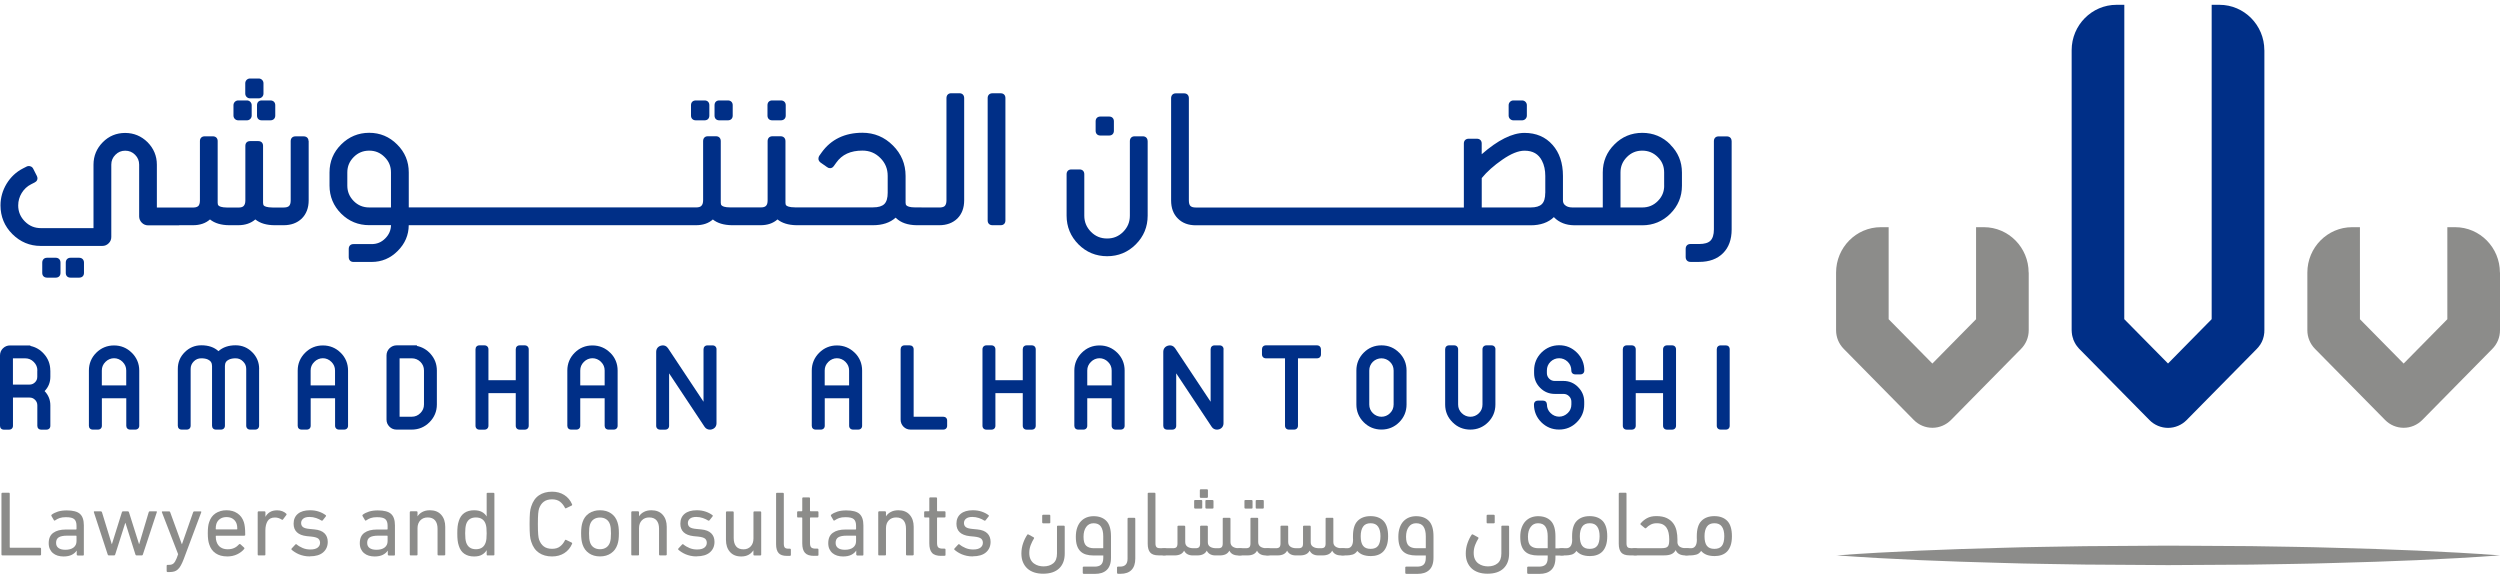 <svg width="260" height="60" viewBox="0 0 260 60" fill="none" xmlns="http://www.w3.org/2000/svg">
<path d="M6.291 27.313V28.383C6.291 28.686 6.097 28.875 5.799 28.875H4.895C4.592 28.875 4.393 28.686 4.393 28.383V27.313C4.393 27.01 4.587 26.807 4.895 26.807H5.799C6.097 26.807 6.291 27.01 6.291 27.313Z" fill="#002F87"/>
<path d="M8.734 27.313V28.383C8.734 28.686 8.54 28.875 8.232 28.875H7.333C7.03 28.875 6.84 28.686 6.84 28.383V27.313C6.84 27.01 7.03 26.807 7.333 26.807H8.232C8.535 26.807 8.734 27.01 8.734 27.313Z" fill="#002F87"/>
<path d="M32.102 14.664V20.837C32.102 21.614 31.861 22.253 31.387 22.726C30.899 23.195 30.265 23.422 29.498 23.422H28.584C27.737 23.422 27.055 23.228 26.554 22.821C26.094 23.219 25.498 23.422 24.773 23.422H23.874C23.017 23.422 22.331 23.219 21.838 22.821C21.379 23.228 20.783 23.422 20.068 23.422H18.633V23.436H15.4C15.159 23.436 14.931 23.347 14.751 23.167C14.567 22.977 14.472 22.755 14.472 22.504V17.121C14.472 16.724 14.335 16.383 14.046 16.094C13.762 15.81 13.426 15.672 13.023 15.672C12.621 15.672 12.285 15.81 12.001 16.099C11.717 16.383 11.575 16.719 11.575 17.121V24.648C11.575 24.899 11.485 25.122 11.305 25.297C11.12 25.482 10.907 25.576 10.647 25.576H4.223C3.101 25.576 2.111 25.165 1.287 24.346C0.464 23.526 0.052 22.518 0.052 21.363C0.052 20.558 0.27 19.801 0.686 19.11C1.112 18.414 1.685 17.874 2.395 17.514L2.774 17.32C2.916 17.254 3.044 17.254 3.172 17.301C3.28 17.334 3.389 17.415 3.451 17.543L3.834 18.3C3.877 18.38 3.896 18.47 3.896 18.551C3.896 18.65 3.863 18.849 3.612 18.972L3.233 19.166C2.826 19.37 2.504 19.673 2.258 20.07C2.016 20.468 1.893 20.904 1.893 21.363C1.893 22.021 2.125 22.565 2.589 23.034C3.058 23.503 3.602 23.725 4.26 23.725H9.724V17.126C9.724 16.222 10.05 15.436 10.689 14.792C11.324 14.148 12.11 13.826 13.014 13.826C13.918 13.826 14.699 14.153 15.348 14.792C15.982 15.436 16.314 16.217 16.314 17.126V21.581H20.143C20.366 21.576 20.527 21.514 20.631 21.42C20.731 21.311 20.792 21.117 20.792 20.852V14.669C20.792 14.371 20.986 14.177 21.285 14.177H22.137C22.44 14.177 22.638 14.371 22.638 14.669V21.088C22.638 21.226 22.667 21.32 22.719 21.368C22.799 21.458 23.008 21.576 23.633 21.585H24.797C25.053 21.585 25.228 21.533 25.332 21.429C25.455 21.306 25.517 21.117 25.517 20.847V15.166C25.517 14.863 25.706 14.674 26.009 14.674H26.866C27.164 14.674 27.358 14.863 27.358 15.166V21.088C27.358 21.216 27.387 21.32 27.448 21.387C27.515 21.448 27.732 21.576 28.343 21.581H29.494C29.763 21.581 29.953 21.529 30.062 21.42C30.175 21.306 30.232 21.117 30.232 20.847V14.674C30.232 14.375 30.426 14.181 30.724 14.181H31.581C31.894 14.181 32.088 14.375 32.088 14.674L32.102 14.664Z" fill="#002F87"/>
<path d="M28.627 10.938V12.022C28.627 12.32 28.424 12.514 28.121 12.514H27.221C26.918 12.514 26.729 12.32 26.729 12.022V10.938C26.729 10.639 26.918 10.445 27.221 10.445H28.121C28.424 10.445 28.627 10.639 28.627 10.938Z" fill="#002F87"/>
<path d="M25.683 10.445H24.774C24.502 10.445 24.281 10.666 24.281 10.938V12.022C24.281 12.294 24.502 12.514 24.774 12.514H25.683C25.954 12.514 26.175 12.294 26.175 12.022V10.938C26.175 10.666 25.954 10.445 25.683 10.445Z" fill="#002F87"/>
<path d="M26.909 8.164H26C25.728 8.164 25.507 8.384 25.507 8.656V9.736C25.507 10.008 25.728 10.228 26 10.228H26.909C27.181 10.228 27.401 10.008 27.401 9.736V8.656C27.401 8.384 27.181 8.164 26.909 8.164Z" fill="#002F87"/>
<path d="M73.772 10.938V12.022C73.772 12.32 73.578 12.514 73.28 12.514H72.366C72.063 12.514 71.864 12.32 71.864 12.022V10.938C71.864 10.639 72.058 10.445 72.366 10.445H73.28C73.578 10.445 73.772 10.639 73.772 10.938Z" fill="#002F87"/>
<path d="M76.201 10.938V12.022C76.201 12.32 76.007 12.514 75.699 12.514H74.804C74.501 12.514 74.312 12.32 74.312 12.022V10.938C74.312 10.639 74.501 10.445 74.804 10.445H75.699C76.002 10.445 76.201 10.639 76.201 10.938Z" fill="#002F87"/>
<path d="M81.716 10.938V12.022C81.716 12.32 81.513 12.514 81.21 12.514H80.31C80.007 12.514 79.818 12.32 79.818 12.022V10.938C79.818 10.639 80.007 10.445 80.31 10.445H81.21C81.513 10.445 81.716 10.639 81.716 10.938Z" fill="#002F87"/>
<path d="M104.563 10.194V22.928C104.563 23.231 104.374 23.421 104.075 23.421H103.209C102.911 23.421 102.717 23.231 102.717 22.928V10.194C102.717 9.895 102.911 9.701 103.209 9.701H104.075C104.374 9.701 104.563 9.895 104.563 10.194Z" fill="#002F87"/>
<path d="M99.782 9.697H98.925C98.626 9.697 98.432 9.891 98.432 10.204V20.841C98.432 21.107 98.371 21.301 98.262 21.414C98.172 21.509 98.02 21.561 97.807 21.575H96.273L95.166 21.57C94.598 21.57 94.361 21.457 94.261 21.353C94.21 21.305 94.181 21.211 94.181 21.073V18.294C94.181 17.064 93.736 15.994 92.86 15.127C91.994 14.256 90.924 13.806 89.693 13.806C87.861 13.806 86.431 14.498 85.461 15.842L85.196 16.216C85.148 16.297 85.12 16.387 85.12 16.481V16.571C85.148 16.699 85.215 16.808 85.328 16.898L86.01 17.376C86.109 17.457 86.213 17.49 86.322 17.49C86.431 17.49 86.588 17.457 86.715 17.272L86.966 16.922C87.567 16.069 88.462 15.662 89.693 15.662C90.432 15.662 91.038 15.913 91.558 16.434C92.074 16.95 92.32 17.556 92.32 18.294V20.051C92.32 20.591 92.207 20.983 91.975 21.215C91.738 21.452 91.345 21.566 90.806 21.566H82.677C82.066 21.566 81.844 21.438 81.763 21.358C81.702 21.296 81.688 21.168 81.688 21.073V14.678C81.688 14.365 81.484 14.171 81.181 14.171H80.334C80.031 14.171 79.832 14.365 79.832 14.678V20.827C79.832 21.107 79.78 21.301 79.661 21.41C79.562 21.518 79.377 21.57 79.136 21.57H75.945C75.334 21.57 75.121 21.443 75.041 21.353C74.989 21.305 74.96 21.211 74.96 21.073V14.678C74.96 14.365 74.766 14.171 74.468 14.171H73.611C73.313 14.171 73.124 14.365 73.124 14.678V20.827C73.124 21.097 73.062 21.296 72.939 21.41C72.84 21.518 72.655 21.57 72.413 21.57H42.512V17.93C42.512 16.794 42.105 15.819 41.3 15.023C40.5 14.218 39.52 13.811 38.398 13.811C37.276 13.811 36.287 14.218 35.482 15.023C34.677 15.823 34.27 16.794 34.27 17.93V19.303C34.27 20.434 34.677 21.414 35.482 22.219C36.287 23.019 37.262 23.417 38.398 23.417H40.666C40.652 23.942 40.462 24.397 40.07 24.79C39.672 25.197 39.203 25.386 38.654 25.386H36.756C36.457 25.386 36.268 25.58 36.268 25.888V26.74C36.268 27.043 36.457 27.242 36.756 27.242H38.654C39.696 27.242 40.609 26.859 41.367 26.092C42.12 25.339 42.503 24.439 42.508 23.422H72.38C73.095 23.422 73.687 23.227 74.137 22.825C74.61 23.209 75.268 23.407 76.097 23.422H79.093C79.803 23.422 80.39 23.232 80.859 22.82C81.332 23.204 81.991 23.407 82.819 23.422H90.801C91.781 23.422 92.567 23.157 93.149 22.636L93.192 22.678C93.679 23.157 94.394 23.407 95.317 23.422H97.689C98.451 23.422 99.081 23.19 99.564 22.726C100.037 22.252 100.274 21.623 100.274 20.837V10.204C100.274 9.891 100.08 9.697 99.782 9.697ZM40.666 21.575H38.398C37.764 21.575 37.234 21.358 36.789 20.913C36.344 20.458 36.121 19.937 36.121 19.308V17.935C36.121 17.3 36.344 16.78 36.789 16.33C37.234 15.885 37.764 15.667 38.398 15.667C39.033 15.667 39.549 15.885 39.994 16.33C40.448 16.775 40.661 17.296 40.661 17.935V21.575H40.666Z" fill="#002F87"/>
<path d="M115.845 12.614V13.603C115.845 13.901 115.651 14.095 115.352 14.095H114.439C114.136 14.095 113.946 13.901 113.946 13.603V12.614C113.946 12.315 114.136 12.121 114.439 12.121H115.352C115.651 12.121 115.845 12.315 115.845 12.614Z" fill="#002F87"/>
<path d="M119.357 14.682V22.427C119.357 23.592 118.945 24.591 118.122 25.415C117.303 26.234 116.304 26.646 115.144 26.646C113.984 26.646 112.98 26.234 112.161 25.415C111.342 24.591 110.926 23.587 110.926 22.427V18.115C110.926 17.816 111.12 17.622 111.418 17.622H112.275C112.578 17.622 112.767 17.816 112.767 18.115V22.427C112.767 23.09 112.999 23.639 113.463 24.113C113.932 24.581 114.476 24.804 115.139 24.804C115.802 24.804 116.342 24.581 116.81 24.113C117.279 23.639 117.506 23.09 117.506 22.427V14.682C117.506 14.37 117.7 14.176 117.999 14.176H118.851C119.154 14.176 119.353 14.37 119.353 14.682H119.357Z" fill="#002F87"/>
<path d="M158.3 10.445H157.392C157.12 10.445 156.899 10.666 156.899 10.938V12.022C156.899 12.294 157.12 12.514 157.392 12.514H158.3C158.572 12.514 158.793 12.294 158.793 12.022V10.938C158.793 10.666 158.572 10.445 158.3 10.445Z" fill="#002F87"/>
<path d="M163.683 23.418L163.773 23.423C163.745 23.423 163.712 23.423 163.683 23.418Z" fill="#002F87"/>
<path d="M173.715 15.028C172.915 14.223 171.935 13.816 170.799 13.816C169.662 13.816 168.687 14.223 167.892 15.028C167.092 15.828 166.689 16.799 166.689 17.935V21.576H163.532C163.172 21.576 162.916 21.486 162.732 21.306C162.609 21.192 162.547 21.036 162.547 20.832V18.304C162.547 16.96 162.183 15.871 161.463 15.066C160.739 14.242 159.759 13.821 158.547 13.821C157.264 13.821 155.772 14.574 154.097 16.041V14.919C154.097 14.621 153.902 14.427 153.595 14.427H152.743C152.44 14.427 152.241 14.621 152.241 14.919V21.58H124.342C124.101 21.58 123.916 21.528 123.803 21.419C123.694 21.311 123.642 21.116 123.642 20.846V10.214C123.642 9.901 123.448 9.707 123.14 9.707H122.288C121.99 9.707 121.795 9.901 121.795 10.214V20.846C121.795 21.637 122.032 22.271 122.506 22.735C122.974 23.204 123.599 23.431 124.371 23.431H159.181C160.204 23.431 161.023 23.147 161.61 22.575C161.624 22.593 161.643 22.617 161.662 22.641C162.178 23.147 162.86 23.412 163.679 23.427C163.707 23.431 163.74 23.431 163.768 23.431H170.794C171.93 23.431 172.91 23.024 173.71 22.229C174.515 21.424 174.922 20.449 174.922 19.322V17.949C174.922 16.813 174.515 15.838 173.71 15.042L173.715 15.028ZM160.705 20.061C160.705 20.6 160.592 20.993 160.355 21.225C160.118 21.462 159.725 21.576 159.186 21.576H154.101V18.517C154.641 17.859 155.365 17.211 156.246 16.605C157.141 15.985 157.908 15.672 158.551 15.672C159.408 15.672 160.005 16.008 160.365 16.718C160.597 17.163 160.71 17.694 160.71 18.299V20.056L160.705 20.061ZM173.076 19.308C173.076 19.938 172.858 20.458 172.408 20.913C171.963 21.358 171.433 21.576 170.799 21.576H168.531V17.935C168.531 17.301 168.754 16.78 169.199 16.33C169.644 15.885 170.164 15.667 170.794 15.667C171.424 15.667 171.959 15.885 172.404 16.33C172.858 16.775 173.071 17.296 173.071 17.935V19.308H173.076Z" fill="#002F87"/>
<path d="M180.092 14.683V23.867C180.092 24.908 179.789 25.742 179.192 26.333C178.591 26.935 177.758 27.238 176.716 27.238H175.803C175.504 27.238 175.31 27.034 175.31 26.731V25.884C175.31 25.571 175.504 25.377 175.803 25.377H176.716C177.256 25.377 177.658 25.264 177.886 25.032C178.122 24.795 178.245 24.402 178.245 23.862V14.678C178.245 14.375 178.435 14.185 178.724 14.185H179.595C179.893 14.185 180.087 14.375 180.087 14.678L180.092 14.683Z" fill="#002F87"/>
<path d="M5.231 38.534C5.231 37.876 5.009 37.289 4.564 36.797C4.18 36.366 3.707 36.092 3.158 35.978V35.926H1.042C0.757 35.926 0.516 36.025 0.303 36.229C0.109 36.423 0 36.674 0 36.967V44.286C0 44.523 0.161 44.684 0.407 44.684H0.942C1.184 44.684 1.349 44.523 1.349 44.286V41.346H3.072C3.304 41.346 3.484 41.422 3.645 41.583C3.806 41.744 3.882 41.933 3.882 42.156V44.286C3.882 44.523 4.043 44.684 4.289 44.684H4.824C5.075 44.684 5.236 44.523 5.236 44.286V42.156C5.236 41.583 5.032 41.081 4.639 40.674C5.032 40.267 5.236 39.775 5.236 39.192V38.534H5.231ZM3.877 38.534V39.192C3.877 39.415 3.802 39.599 3.641 39.761C3.48 39.917 3.295 39.997 3.068 39.997H1.345V37.266H2.618C2.968 37.266 3.262 37.389 3.513 37.644C3.764 37.895 3.887 38.184 3.887 38.539L3.877 38.534Z" fill="#002F87"/>
<path d="M13.705 36.688C13.199 36.181 12.574 35.926 11.859 35.926C11.144 35.926 10.519 36.181 10.008 36.688C9.501 37.194 9.246 37.819 9.246 38.534V44.282C9.246 44.518 9.407 44.679 9.653 44.679H10.188C10.429 44.679 10.595 44.518 10.595 44.282V41.422H13.133V44.282C13.133 44.518 13.294 44.679 13.544 44.679H14.07C14.311 44.679 14.482 44.518 14.482 44.282V38.534C14.482 37.819 14.217 37.194 13.71 36.688H13.705ZM12.754 37.639C13.005 37.891 13.128 38.179 13.128 38.534V40.078H10.59V38.534C10.59 38.184 10.713 37.891 10.964 37.639C11.466 37.133 12.247 37.123 12.759 37.639H12.754Z" fill="#002F87"/>
<path d="M26.947 38.367V44.271C26.947 44.512 26.786 44.678 26.54 44.678H26.014C25.773 44.678 25.607 44.517 25.607 44.271V38.367C25.607 38.055 25.498 37.804 25.276 37.591C25.058 37.368 24.807 37.264 24.499 37.264C24.23 37.264 23.997 37.307 23.803 37.401C23.524 37.529 23.392 37.747 23.392 38.069V44.271C23.392 44.512 23.231 44.678 22.984 44.678H22.45C22.213 44.678 22.052 44.517 22.052 44.271V38.069C22.052 37.742 21.915 37.529 21.63 37.392C21.436 37.302 21.204 37.264 20.934 37.264C20.631 37.264 20.371 37.364 20.158 37.581C19.936 37.804 19.827 38.055 19.827 38.367V44.271C19.827 44.512 19.666 44.678 19.429 44.678H18.889C18.653 44.678 18.492 44.517 18.492 44.271V38.367C18.492 37.69 18.728 37.108 19.207 36.635C19.68 36.156 20.262 35.91 20.939 35.91C21.683 35.91 22.279 36.114 22.719 36.521C23.174 36.114 23.766 35.91 24.504 35.91C25.172 35.91 25.763 36.152 26.237 36.635C26.715 37.113 26.952 37.695 26.952 38.367H26.947Z" fill="#002F87"/>
<path d="M35.431 36.688C34.924 36.181 34.299 35.926 33.579 35.926C32.86 35.926 32.24 36.181 31.733 36.688C31.227 37.194 30.961 37.819 30.961 38.534V44.282C30.961 44.518 31.122 44.679 31.369 44.679H31.904C32.145 44.679 32.311 44.518 32.311 44.282V41.422H34.848V44.282C34.848 44.518 35.019 44.679 35.26 44.679H35.785C36.036 44.679 36.197 44.518 36.197 44.282V38.534C36.197 37.819 35.942 37.194 35.435 36.688H35.431ZM34.469 37.639C34.72 37.891 34.843 38.179 34.843 38.534V40.078H32.306V38.534C32.306 38.184 32.429 37.891 32.685 37.639C33.177 37.133 33.968 37.123 34.469 37.639Z" fill="#002F87"/>
<path d="M44.776 36.797C44.383 36.366 43.91 36.091 43.36 35.978V35.916H41.249C40.965 35.916 40.714 36.025 40.511 36.219C40.307 36.423 40.198 36.673 40.198 36.962V43.642C40.198 43.926 40.297 44.168 40.511 44.381C40.714 44.584 40.965 44.679 41.249 44.679H42.816C43.531 44.679 44.156 44.423 44.662 43.917C45.169 43.41 45.434 42.785 45.434 42.07V38.534C45.434 37.871 45.212 37.289 44.771 36.797H44.776ZM42.821 43.339H41.557V37.265H42.821C43.171 37.265 43.469 37.388 43.72 37.63C43.971 37.881 44.094 38.179 44.094 38.529V42.066C44.094 42.416 43.971 42.714 43.72 42.96C43.469 43.216 43.171 43.339 42.821 43.339Z" fill="#002F87"/>
<path d="M54.987 36.328V44.276C54.987 44.518 54.817 44.684 54.575 44.684H54.05C53.799 44.684 53.638 44.523 53.638 44.276V40.887H50.798V44.276C50.798 44.518 50.627 44.684 50.386 44.684H49.86C49.619 44.684 49.453 44.523 49.453 44.276V36.328C49.453 36.087 49.614 35.916 49.86 35.916H50.386C50.627 35.916 50.798 36.087 50.798 36.328V39.542H53.638V36.328C53.638 36.087 53.799 35.916 54.05 35.916H54.575C54.817 35.916 54.987 36.087 54.987 36.328Z" fill="#002F87"/>
<path d="M63.462 36.688C62.955 36.181 62.33 35.926 61.611 35.926C60.891 35.926 60.271 36.181 59.764 36.688C59.258 37.194 59.002 37.819 59.002 38.534V44.282C59.002 44.518 59.163 44.679 59.4 44.679H59.939C60.181 44.679 60.346 44.518 60.346 44.282V41.422H62.884V44.282C62.884 44.518 63.045 44.679 63.291 44.679H63.826C64.067 44.679 64.233 44.518 64.233 44.282V38.534C64.233 37.819 63.978 37.194 63.471 36.688H63.462ZM62.51 37.639C62.761 37.891 62.884 38.179 62.884 38.534V40.078H60.346V38.534C60.346 38.184 60.469 37.891 60.721 37.639C61.213 37.133 62.003 37.123 62.515 37.639H62.51Z" fill="#002F87"/>
<path d="M74.516 36.327V44.011C74.516 44.328 74.341 44.565 74.028 44.654C73.966 44.673 73.905 44.683 73.834 44.683C73.602 44.683 73.408 44.583 73.28 44.394L69.587 38.827V44.285C69.587 44.522 69.427 44.683 69.18 44.683H68.655C68.413 44.683 68.243 44.522 68.243 44.285V36.597C68.243 36.28 68.418 36.043 68.721 35.953C68.802 35.934 68.868 35.92 68.939 35.92C69.095 35.92 69.313 35.972 69.478 36.223L73.166 41.781V36.332C73.166 36.09 73.327 35.92 73.574 35.92H74.109C74.35 35.92 74.52 36.09 74.52 36.332L74.516 36.327Z" fill="#002F87"/>
<path d="M88.893 36.688C88.377 36.181 87.757 35.926 87.042 35.926C86.327 35.926 85.703 36.181 85.196 36.688C84.689 37.194 84.424 37.819 84.424 38.534V44.282C84.424 44.518 84.585 44.679 84.831 44.679H85.366C85.608 44.679 85.774 44.518 85.774 44.282V41.422H88.311V44.282C88.311 44.518 88.481 44.679 88.723 44.679H89.248C89.499 44.679 89.66 44.518 89.66 44.282V38.534C89.66 37.819 89.405 37.194 88.898 36.688H88.893ZM87.932 37.639C88.183 37.891 88.306 38.179 88.306 38.534V40.078H85.769V38.534C85.769 38.184 85.892 37.891 86.143 37.639C86.645 37.133 87.426 37.123 87.937 37.639H87.932Z" fill="#002F87"/>
<path d="M98.503 43.742V44.281C98.503 44.518 98.342 44.679 98.096 44.679H94.707C94.422 44.679 94.172 44.584 93.968 44.381C93.764 44.172 93.665 43.922 93.665 43.642V36.323C93.665 36.082 93.826 35.916 94.072 35.916H94.607C94.849 35.916 95.019 36.077 95.019 36.323V43.339H98.096C98.338 43.339 98.503 43.5 98.503 43.737V43.742Z" fill="#002F87"/>
<path d="M107.716 36.328V44.276C107.716 44.518 107.555 44.684 107.309 44.684H106.774C106.532 44.684 106.367 44.523 106.367 44.276V40.887H103.522V44.276C103.522 44.518 103.361 44.684 103.114 44.684H102.589C102.347 44.684 102.177 44.523 102.177 44.276V36.328C102.177 36.087 102.347 35.916 102.589 35.916H103.114C103.356 35.916 103.522 36.087 103.522 36.328V39.542H106.367V36.328C106.367 36.087 106.528 35.916 106.774 35.916H107.309C107.55 35.916 107.716 36.087 107.716 36.328Z" fill="#002F87"/>
<path d="M116.2 36.688C115.684 36.181 115.069 35.926 114.349 35.926C113.629 35.926 113.009 36.181 112.503 36.688C111.996 37.194 111.731 37.819 111.731 38.534V44.282C111.731 44.518 111.892 44.679 112.138 44.679H112.678C112.914 44.679 113.075 44.518 113.075 44.282V41.422H115.613V44.282C115.613 44.518 115.783 44.679 116.025 44.679H116.55C116.801 44.679 116.962 44.518 116.962 44.282V38.534C116.962 37.819 116.707 37.194 116.2 36.688ZM115.239 37.639C115.49 37.891 115.613 38.179 115.613 38.534V40.078H113.075V38.534C113.075 38.184 113.199 37.891 113.454 37.639C113.947 37.133 114.732 37.123 115.239 37.639Z" fill="#002F87"/>
<path d="M127.245 36.327V44.011C127.245 44.328 127.07 44.565 126.767 44.654C126.705 44.673 126.639 44.683 126.572 44.683C126.336 44.683 126.146 44.583 126.019 44.394L122.326 38.827V44.285C122.326 44.522 122.165 44.683 121.919 44.683H121.393C121.142 44.683 120.981 44.522 120.981 44.285V36.597C120.981 36.28 121.157 36.043 121.46 35.953C121.54 35.934 121.606 35.92 121.677 35.92C121.824 35.92 122.051 35.972 122.217 36.223L125.905 41.781V36.332C125.905 36.09 126.066 35.92 126.312 35.92H126.847C127.089 35.92 127.254 36.09 127.254 36.332L127.245 36.327Z" fill="#002F87"/>
<path d="M137.381 36.328V36.853C137.381 37.095 137.22 37.265 136.973 37.265H134.99V44.272C134.99 44.513 134.829 44.679 134.583 44.679H134.048C133.806 44.679 133.641 44.518 133.641 44.272V37.265H131.652C131.411 37.265 131.245 37.095 131.245 36.853V36.328C131.245 36.087 131.406 35.916 131.652 35.916H136.969C137.21 35.916 137.376 36.087 137.376 36.328H137.381Z" fill="#002F87"/>
<path d="M145.519 36.688C145.012 36.172 144.397 35.916 143.672 35.916C142.948 35.916 142.333 36.172 141.826 36.678C141.32 37.194 141.064 37.814 141.064 38.529V42.066C141.064 42.781 141.32 43.406 141.826 43.912C142.333 44.419 142.958 44.674 143.672 44.674C144.387 44.674 145.012 44.419 145.519 43.912C146.025 43.406 146.281 42.781 146.281 42.066V38.529C146.281 37.814 146.025 37.19 145.519 36.683V36.688ZM142.778 42.97C142.527 42.719 142.404 42.421 142.404 42.07V38.534C142.404 38.184 142.527 37.885 142.768 37.635C143.275 37.142 144.065 37.142 144.563 37.635C144.813 37.885 144.937 38.184 144.937 38.534V42.07C144.937 42.421 144.813 42.719 144.563 42.97C144.07 43.472 143.27 43.462 142.778 42.97Z" fill="#002F87"/>
<path d="M155.522 36.328V42.07C155.522 42.785 155.266 43.41 154.76 43.917C154.253 44.423 153.628 44.679 152.914 44.679C152.199 44.679 151.569 44.423 151.067 43.917C150.551 43.41 150.296 42.785 150.296 42.07V36.328C150.296 36.087 150.457 35.916 150.703 35.916H151.238C151.479 35.916 151.645 36.087 151.645 36.328V42.07C151.645 42.421 151.768 42.719 152.019 42.965C152.521 43.467 153.311 43.472 153.813 42.97C154.064 42.719 154.178 42.421 154.178 42.07V36.328C154.178 36.087 154.348 35.916 154.589 35.916H155.115C155.366 35.916 155.527 36.087 155.527 36.328H155.522Z" fill="#002F87"/>
<path d="M164.124 40.262C164.545 40.683 164.758 41.194 164.758 41.781V42.065C164.758 42.78 164.503 43.405 163.987 43.912C163.48 44.418 162.865 44.674 162.145 44.674C161.425 44.674 160.805 44.418 160.294 43.912C159.792 43.405 159.536 42.79 159.532 42.07C159.536 41.819 159.702 41.663 159.939 41.663H160.474C160.711 41.663 160.872 41.819 160.881 42.061C160.881 42.411 161.004 42.709 161.255 42.955C161.757 43.457 162.538 43.462 163.049 42.955C163.3 42.714 163.423 42.416 163.423 42.061V41.777C163.423 41.554 163.343 41.365 163.187 41.209C163.03 41.052 162.836 40.967 162.614 40.967H161.7C161.113 40.967 160.597 40.759 160.18 40.337C159.759 39.916 159.546 39.405 159.546 38.808V38.529C159.546 37.805 159.802 37.184 160.308 36.668C160.824 36.162 161.444 35.906 162.159 35.906C162.874 35.906 163.49 36.162 164.006 36.678C164.522 37.194 164.768 37.814 164.768 38.529C164.768 38.77 164.607 38.936 164.361 38.936H163.826C163.584 38.936 163.418 38.775 163.418 38.538C163.418 38.174 163.295 37.88 163.044 37.625C162.543 37.132 161.752 37.132 161.25 37.625C160.999 37.876 160.876 38.174 160.876 38.529V38.808C160.876 39.031 160.957 39.22 161.113 39.381C161.274 39.542 161.463 39.618 161.686 39.618H162.599C163.196 39.618 163.707 39.836 164.119 40.252L164.124 40.262Z" fill="#002F87"/>
<path d="M174.307 36.328V44.276C174.307 44.518 174.146 44.684 173.895 44.684H173.37C173.128 44.684 172.958 44.523 172.958 44.276V40.887H170.117V44.276C170.117 44.518 169.947 44.684 169.705 44.684H169.185C168.934 44.684 168.773 44.523 168.773 44.276V36.328C168.773 36.087 168.934 35.916 169.185 35.916H169.705C169.947 35.916 170.117 36.087 170.117 36.328V39.542H172.958V36.328C172.958 36.087 173.128 35.916 173.37 35.916H173.895C174.146 35.916 174.307 36.087 174.307 36.328Z" fill="#002F87"/>
<path d="M179.889 36.327V44.28C179.889 44.517 179.728 44.678 179.491 44.678H178.951C178.71 44.678 178.544 44.517 178.544 44.28V36.327C178.544 36.086 178.705 35.92 178.951 35.92H179.491C179.728 35.92 179.889 36.081 179.889 36.327Z" fill="#002F87"/>
<path d="M235.496 5.225V34.34C235.496 34.368 235.496 34.387 235.491 34.416C235.491 34.491 235.491 34.553 235.487 34.6C235.482 34.648 235.472 34.695 235.468 34.723C235.463 34.775 235.453 34.832 235.449 34.861C235.444 34.908 235.43 34.96 235.42 35.007L235.406 35.05L235.387 35.126C235.373 35.178 235.354 35.234 235.34 35.282L235.292 35.405C235.273 35.457 235.245 35.504 235.231 35.547C235.212 35.58 235.198 35.613 235.179 35.646C235.16 35.679 235.136 35.722 235.103 35.774V35.788L235.089 35.803C235.075 35.822 235.06 35.845 235.046 35.869C235.013 35.921 234.98 35.968 234.923 36.03L234.895 36.072L234.881 36.091C234.819 36.167 234.757 36.238 234.691 36.3L227.415 43.68C226.908 44.201 226.203 44.499 225.478 44.499C224.754 44.499 224.044 44.201 223.537 43.68L216.261 36.3L216.228 36.267L216.214 36.252C216.166 36.2 216.124 36.153 216.086 36.096C216.053 36.063 216.024 36.03 215.996 35.987C215.977 35.954 215.949 35.926 215.92 35.878C215.892 35.845 215.873 35.812 215.844 35.765L215.83 35.736V35.722C215.802 35.694 215.788 35.67 215.778 35.642C215.759 35.608 215.745 35.58 215.717 35.519V35.504L215.698 35.471L215.684 35.443L215.669 35.41L215.655 35.381C215.641 35.348 215.627 35.306 215.608 35.258V35.216C215.589 35.187 215.579 35.163 215.575 35.135C215.56 35.107 215.556 35.074 215.546 35.036L215.532 34.993V34.965C215.518 34.936 215.513 34.903 215.499 34.851C215.494 34.808 215.485 34.761 215.485 34.728C215.48 34.685 215.47 34.638 215.466 34.586C215.461 34.505 215.452 34.416 215.452 34.33V5.22C215.452 2.616 217.549 0.5 220.119 0.5H220.929V6.034L220.924 33.194L225.474 37.805L230.014 33.194V0.5H230.823C233.394 0.5 235.491 2.616 235.491 5.22L235.496 5.225Z" fill="#002F87"/>
<path d="M260 28.347V34.34C260 35.079 259.716 35.765 259.2 36.286L251.924 43.671C251.403 44.197 250.712 44.49 249.983 44.49C249.253 44.49 248.562 44.202 248.042 43.671L240.765 36.286C240.249 35.765 239.965 35.074 239.965 34.34V28.347C239.965 25.743 242.053 23.627 244.623 23.627H245.433V33.199L249.978 37.81L254.523 33.199V23.627H255.332C257.903 23.627 259.991 25.743 259.991 28.347H260Z" fill="#8C8C8A"/>
<path d="M210.987 28.347V34.34C210.987 35.079 210.703 35.765 210.187 36.286L202.911 43.671C202.39 44.197 201.699 44.49 200.97 44.49C200.241 44.49 199.55 44.202 199.029 43.671L191.752 36.286C191.236 35.765 190.952 35.074 190.952 34.34V28.347C190.952 25.743 193.04 23.627 195.611 23.627H196.42V33.199L200.965 37.81L205.51 33.199V23.627H206.319C208.89 23.627 210.978 25.743 210.978 28.347H210.987Z" fill="#8C8C8A"/>
<path d="M0.156 51.339C0.156 51.273 0.189 51.244 0.251 51.244H0.918C0.985 51.244 1.013 51.277 1.013 51.339V56.906C1.013 56.944 1.032 56.963 1.07 56.963H4.175C4.237 56.963 4.27 56.996 4.27 57.058V57.664C4.27 57.73 4.237 57.758 4.175 57.758H0.246C0.18 57.758 0.151 57.725 0.151 57.664V51.339H0.156Z" fill="#8C8C8A"/>
<path d="M8.072 57.764C8.01 57.764 7.977 57.731 7.977 57.669V57.267H7.967C7.859 57.438 7.693 57.584 7.47 57.698C7.248 57.812 6.959 57.873 6.609 57.873C6.391 57.873 6.187 57.845 5.998 57.788C5.809 57.731 5.648 57.641 5.51 57.527C5.373 57.414 5.264 57.267 5.184 57.097C5.103 56.921 5.065 56.723 5.065 56.491C5.065 56.003 5.222 55.643 5.539 55.416C5.856 55.184 6.296 55.07 6.855 55.07H7.901C7.939 55.07 7.958 55.051 7.958 55.014V54.682C7.958 54.365 7.882 54.138 7.726 53.996C7.57 53.854 7.281 53.787 6.855 53.787C6.595 53.787 6.377 53.816 6.202 53.877C6.031 53.939 5.875 54.015 5.742 54.114C5.686 54.157 5.638 54.157 5.61 54.105L5.349 53.664C5.326 53.612 5.331 53.57 5.368 53.532C5.539 53.399 5.757 53.29 6.022 53.205C6.282 53.125 6.585 53.082 6.931 53.082C7.584 53.082 8.043 53.2 8.313 53.442C8.583 53.683 8.72 54.081 8.72 54.644V57.684C8.72 57.75 8.687 57.778 8.626 57.778H8.067L8.072 57.764ZM6.793 57.177C7.158 57.177 7.442 57.101 7.65 56.94C7.854 56.784 7.958 56.562 7.958 56.273V55.766C7.958 55.728 7.939 55.709 7.901 55.709H6.978C6.576 55.709 6.282 55.771 6.102 55.885C5.922 56.003 5.832 56.192 5.832 56.458C5.832 56.694 5.918 56.874 6.083 56.992C6.249 57.115 6.486 57.177 6.798 57.177H6.793Z" fill="#8C8C8A"/>
<path d="M14.197 57.763C14.141 57.763 14.103 57.73 14.084 57.669L13.047 54.383H13.028L11.982 57.669C11.963 57.735 11.925 57.763 11.868 57.763H11.314C11.258 57.763 11.22 57.73 11.201 57.669L9.762 53.27C9.743 53.209 9.762 53.176 9.828 53.176H10.481C10.538 53.176 10.581 53.209 10.604 53.27L11.622 56.584H11.641L12.678 53.27C12.697 53.209 12.735 53.176 12.791 53.176H13.289C13.355 53.176 13.393 53.209 13.412 53.27L14.458 56.584H14.477L15.466 53.27C15.48 53.209 15.518 53.176 15.589 53.176H16.243C16.304 53.176 16.328 53.209 16.309 53.27L14.86 57.669C14.841 57.735 14.803 57.763 14.747 57.763H14.202H14.197Z" fill="#8C8C8A"/>
<path d="M17.426 59.487C17.36 59.487 17.332 59.454 17.332 59.393V58.839C17.332 58.773 17.365 58.744 17.426 58.744H17.597C17.781 58.744 17.933 58.697 18.047 58.597C18.16 58.498 18.269 58.318 18.373 58.058L18.525 57.636L16.839 53.276C16.82 53.215 16.844 53.182 16.915 53.182H17.587C17.644 53.182 17.682 53.215 17.701 53.276L18.908 56.59H18.927L20.087 53.276C20.106 53.215 20.144 53.182 20.201 53.182H20.854C20.925 53.182 20.948 53.215 20.93 53.276L19.116 58.124C19.012 58.394 18.913 58.616 18.813 58.796C18.714 58.976 18.61 59.118 18.496 59.218C18.383 59.322 18.259 59.393 18.127 59.431C17.994 59.469 17.838 59.492 17.668 59.492H17.417L17.426 59.487Z" fill="#8C8C8A"/>
<path d="M23.604 57.867C23.136 57.867 22.747 57.758 22.43 57.545C22.113 57.332 21.891 57.024 21.763 56.622C21.711 56.475 21.673 56.314 21.649 56.134C21.625 55.954 21.611 55.732 21.611 55.462C21.611 55.192 21.621 54.969 21.645 54.785C21.668 54.6 21.701 54.439 21.753 54.302C21.881 53.9 22.104 53.592 22.421 53.384C22.738 53.175 23.117 53.066 23.557 53.066C23.997 53.066 24.376 53.175 24.693 53.388C25.011 53.601 25.233 53.909 25.361 54.302C25.384 54.378 25.408 54.458 25.422 54.539C25.436 54.619 25.451 54.709 25.465 54.813C25.479 54.917 25.489 55.031 25.493 55.164C25.498 55.296 25.503 55.448 25.503 55.618C25.503 55.684 25.47 55.713 25.399 55.713H22.497C22.459 55.713 22.44 55.732 22.44 55.77C22.44 55.897 22.445 56.002 22.459 56.087C22.473 56.172 22.492 56.248 22.516 56.328C22.605 56.598 22.747 56.797 22.946 56.925C23.145 57.057 23.387 57.124 23.675 57.124C23.964 57.124 24.182 57.076 24.376 56.982C24.57 56.887 24.726 56.764 24.854 56.617C24.906 56.565 24.954 56.56 24.996 56.598L25.389 56.953C25.432 56.991 25.436 57.038 25.399 57.086C25.214 57.318 24.968 57.502 24.665 57.649C24.362 57.796 24.007 57.872 23.604 57.872V57.867ZM24.622 55.059C24.66 55.059 24.679 55.041 24.679 55.003C24.679 54.794 24.655 54.624 24.613 54.487C24.537 54.259 24.404 54.084 24.225 53.961C24.045 53.838 23.822 53.776 23.557 53.776C23.292 53.776 23.074 53.838 22.89 53.961C22.705 54.084 22.577 54.259 22.501 54.487C22.459 54.619 22.435 54.79 22.435 55.003C22.435 55.041 22.454 55.059 22.492 55.059H24.617H24.622Z" fill="#8C8C8A"/>
<path d="M26.895 57.764C26.828 57.764 26.8 57.731 26.8 57.669V53.271C26.8 53.21 26.833 53.176 26.895 53.176H27.51C27.572 53.176 27.605 53.21 27.605 53.271V53.74H27.614C27.718 53.541 27.87 53.38 28.069 53.257C28.272 53.134 28.523 53.072 28.831 53.072C29.016 53.072 29.191 53.105 29.352 53.162C29.513 53.224 29.655 53.309 29.768 53.418C29.811 53.461 29.82 53.508 29.787 53.55L29.432 54.019C29.394 54.071 29.347 54.076 29.3 54.038C29.191 53.967 29.077 53.915 28.964 53.877C28.85 53.839 28.722 53.82 28.59 53.82C28.239 53.82 27.984 53.943 27.832 54.19C27.681 54.436 27.6 54.758 27.6 55.16V57.669C27.6 57.735 27.567 57.764 27.505 57.764H26.89H26.895Z" fill="#8C8C8A"/>
<path d="M32.23 57.867C32.007 57.867 31.799 57.848 31.605 57.805C31.416 57.763 31.241 57.711 31.084 57.644C30.928 57.578 30.786 57.502 30.663 57.422C30.54 57.341 30.426 57.261 30.331 57.176C30.289 57.133 30.289 57.086 30.331 57.043L30.724 56.622C30.767 56.579 30.814 56.579 30.857 56.622C31.027 56.769 31.241 56.892 31.487 56.996C31.733 57.1 31.998 57.147 32.277 57.147C32.618 57.147 32.869 57.081 33.035 56.953C33.2 56.825 33.286 56.655 33.286 56.451C33.286 56.271 33.224 56.129 33.111 56.025C32.992 55.921 32.755 55.845 32.396 55.807L31.908 55.76C31.453 55.708 31.113 55.575 30.881 55.358C30.649 55.14 30.535 54.842 30.535 54.468C30.535 54.028 30.682 53.682 30.98 53.436C31.278 53.19 31.695 53.066 32.239 53.066C32.58 53.066 32.888 53.114 33.163 53.208C33.442 53.303 33.674 53.426 33.868 53.573C33.92 53.606 33.925 53.649 33.887 53.706L33.56 54.117C33.522 54.16 33.475 54.169 33.428 54.136C33.281 54.042 33.096 53.952 32.879 53.876C32.656 53.8 32.429 53.762 32.192 53.762C31.903 53.762 31.686 53.819 31.539 53.938C31.392 54.056 31.316 54.207 31.316 54.392C31.316 54.577 31.383 54.719 31.51 54.818C31.638 54.917 31.875 54.984 32.22 55.012L32.703 55.059C33.172 55.102 33.518 55.239 33.745 55.462C33.972 55.684 34.086 55.983 34.086 56.352C34.086 56.806 33.925 57.171 33.608 57.446C33.29 57.72 32.826 57.857 32.23 57.857V57.867Z" fill="#8C8C8A"/>
<path d="M40.425 57.764C40.363 57.764 40.33 57.731 40.33 57.669V57.267H40.321C40.212 57.438 40.046 57.584 39.824 57.698C39.601 57.812 39.312 57.873 38.962 57.873C38.744 57.873 38.541 57.845 38.351 57.788C38.162 57.731 38.001 57.641 37.864 57.527C37.726 57.414 37.617 57.267 37.537 57.097C37.457 56.921 37.419 56.723 37.419 56.491C37.419 56.003 37.575 55.643 37.892 55.416C38.209 55.184 38.65 55.07 39.208 55.07H40.255C40.292 55.07 40.311 55.051 40.311 55.014V54.682C40.311 54.365 40.236 54.138 40.079 53.996C39.923 53.854 39.634 53.787 39.208 53.787C38.948 53.787 38.73 53.816 38.555 53.877C38.385 53.939 38.228 54.015 38.096 54.114C38.039 54.157 37.992 54.157 37.963 54.105L37.703 53.664C37.679 53.612 37.684 53.57 37.722 53.532C37.892 53.399 38.11 53.29 38.375 53.205C38.635 53.125 38.938 53.082 39.284 53.082C39.937 53.082 40.397 53.2 40.666 53.442C40.936 53.683 41.074 54.081 41.074 54.644V57.684C41.074 57.75 41.04 57.778 40.979 57.778H40.42L40.425 57.764ZM39.147 57.177C39.511 57.177 39.795 57.101 40.004 56.94C40.207 56.784 40.311 56.562 40.311 56.273V55.766C40.311 55.728 40.292 55.709 40.255 55.709H39.331C38.929 55.709 38.635 55.771 38.456 55.885C38.276 56.003 38.186 56.192 38.186 56.458C38.186 56.694 38.271 56.874 38.437 56.992C38.602 57.115 38.839 57.177 39.151 57.177H39.147Z" fill="#8C8C8A"/>
<path d="M45.599 57.763C45.538 57.763 45.505 57.73 45.505 57.668V54.984C45.505 54.614 45.419 54.326 45.249 54.122C45.078 53.919 44.823 53.814 44.477 53.814C44.165 53.814 43.909 53.914 43.715 54.117C43.521 54.321 43.422 54.591 43.422 54.936V57.668C43.422 57.734 43.388 57.763 43.327 57.763H42.711C42.645 57.763 42.617 57.73 42.617 57.668V53.27C42.617 53.208 42.65 53.175 42.711 53.175H43.327C43.388 53.175 43.422 53.208 43.422 53.27V53.691H43.431C43.54 53.511 43.701 53.365 43.919 53.246C44.136 53.128 44.401 53.066 44.714 53.066C45.211 53.066 45.604 53.223 45.883 53.535C46.163 53.848 46.305 54.269 46.305 54.79V57.663C46.305 57.73 46.272 57.758 46.21 57.758H45.594L45.599 57.763Z" fill="#8C8C8A"/>
<path d="M50.708 57.764C50.641 57.764 50.613 57.731 50.613 57.669V57.229H50.603C50.495 57.414 50.338 57.57 50.13 57.688C49.922 57.812 49.647 57.873 49.301 57.873C48.899 57.873 48.563 57.778 48.293 57.594C48.023 57.409 47.834 57.135 47.72 56.77C47.659 56.585 47.611 56.391 47.593 56.193C47.569 55.994 47.559 55.752 47.559 55.463C47.559 55.175 47.569 54.933 47.593 54.739C47.616 54.545 47.659 54.356 47.72 54.171C47.834 53.806 48.028 53.532 48.293 53.347C48.563 53.163 48.899 53.068 49.301 53.068C49.647 53.068 49.922 53.13 50.13 53.248C50.338 53.366 50.495 53.518 50.603 53.702H50.613V51.345C50.613 51.278 50.646 51.25 50.708 51.25H51.323C51.385 51.25 51.418 51.283 51.418 51.345V57.669C51.418 57.736 51.385 57.764 51.323 57.764H50.708ZM49.491 57.12C50.016 57.12 50.352 56.888 50.509 56.42C50.547 56.311 50.575 56.183 50.589 56.032C50.603 55.88 50.613 55.691 50.613 55.463C50.613 55.236 50.603 55.047 50.589 54.9C50.575 54.753 50.547 54.621 50.509 54.507C50.357 54.048 50.016 53.816 49.491 53.816C48.965 53.816 48.643 54.048 48.483 54.507C48.445 54.635 48.416 54.777 48.402 54.928C48.388 55.08 48.378 55.26 48.378 55.463C48.378 55.667 48.388 55.856 48.402 56.008C48.416 56.159 48.445 56.297 48.483 56.42C48.643 56.884 48.98 57.12 49.491 57.12Z" fill="#8C8C8A"/>
<path d="M55.248 56.333C55.214 56.238 55.191 56.139 55.167 56.039C55.143 55.94 55.129 55.822 55.115 55.684C55.101 55.547 55.091 55.381 55.087 55.192C55.082 54.998 55.077 54.771 55.077 54.501C55.077 54.231 55.077 54.004 55.087 53.81C55.096 53.615 55.101 53.455 55.115 53.317C55.129 53.18 55.143 53.062 55.167 52.962C55.191 52.863 55.214 52.768 55.248 52.669C55.413 52.153 55.683 51.764 56.052 51.514C56.422 51.263 56.876 51.135 57.411 51.135C57.899 51.135 58.32 51.248 58.68 51.476C59.04 51.703 59.314 52.025 59.499 52.451C59.518 52.508 59.504 52.55 59.461 52.574L58.883 52.853C58.822 52.886 58.775 52.867 58.751 52.806C58.623 52.55 58.453 52.342 58.244 52.176C58.031 52.015 57.757 51.93 57.411 51.93C57.066 51.93 56.767 52.015 56.55 52.181C56.332 52.347 56.171 52.583 56.062 52.891C56.043 52.962 56.024 53.038 56.01 53.118C55.996 53.199 55.981 53.298 55.972 53.417C55.962 53.535 55.953 53.682 55.948 53.857C55.944 54.032 55.939 54.25 55.939 54.505C55.939 54.761 55.939 54.974 55.948 55.154C55.953 55.329 55.962 55.476 55.972 55.594C55.981 55.713 55.996 55.812 56.01 55.897C56.024 55.983 56.043 56.054 56.062 56.115C56.171 56.423 56.332 56.66 56.55 56.825C56.767 56.991 57.056 57.076 57.411 57.076C57.766 57.076 58.036 56.996 58.244 56.83C58.457 56.669 58.623 56.456 58.751 56.2C58.775 56.134 58.822 56.12 58.883 56.153L59.461 56.432C59.504 56.456 59.518 56.499 59.499 56.555C59.314 56.977 59.04 57.303 58.68 57.531C58.32 57.758 57.894 57.871 57.411 57.871C56.876 57.871 56.422 57.744 56.052 57.493C55.683 57.242 55.413 56.858 55.248 56.338V56.333Z" fill="#8C8C8A"/>
<path d="M62.401 57.867C61.951 57.867 61.572 57.758 61.255 57.54C60.938 57.322 60.715 57.019 60.587 56.631C60.535 56.47 60.498 56.305 60.474 56.129C60.45 55.954 60.436 55.732 60.436 55.462C60.436 55.192 60.45 54.974 60.474 54.799C60.498 54.624 60.535 54.458 60.587 54.302C60.715 53.904 60.938 53.601 61.255 53.388C61.572 53.175 61.951 53.066 62.401 53.066C62.85 53.066 63.229 53.175 63.546 53.388C63.864 53.601 64.086 53.909 64.214 54.302C64.266 54.463 64.304 54.629 64.328 54.799C64.351 54.969 64.365 55.192 64.365 55.462C64.365 55.732 64.351 55.954 64.328 56.129C64.304 56.305 64.266 56.475 64.214 56.631C64.086 57.019 63.864 57.322 63.546 57.54C63.229 57.758 62.85 57.867 62.401 57.867ZM62.401 57.119C62.656 57.119 62.874 57.057 63.054 56.934C63.234 56.811 63.362 56.631 63.438 56.404C63.475 56.276 63.504 56.144 63.518 56.006C63.532 55.869 63.542 55.689 63.542 55.467C63.542 55.244 63.532 55.064 63.518 54.932C63.504 54.799 63.475 54.667 63.438 54.539C63.362 54.307 63.234 54.132 63.054 54.008C62.874 53.885 62.656 53.824 62.401 53.824C62.145 53.824 61.927 53.885 61.747 54.008C61.568 54.132 61.44 54.312 61.364 54.539C61.326 54.667 61.298 54.799 61.283 54.932C61.269 55.064 61.26 55.244 61.26 55.467C61.26 55.689 61.269 55.869 61.283 56.006C61.298 56.144 61.326 56.276 61.364 56.404C61.44 56.636 61.568 56.811 61.747 56.934C61.927 57.057 62.145 57.119 62.401 57.119Z" fill="#8C8C8A"/>
<path d="M68.636 57.763C68.574 57.763 68.541 57.73 68.541 57.668V54.984C68.541 54.614 68.456 54.326 68.285 54.122C68.115 53.919 67.859 53.814 67.514 53.814C67.201 53.814 66.945 53.914 66.751 54.117C66.557 54.321 66.458 54.591 66.458 54.936V57.668C66.458 57.734 66.425 57.763 66.363 57.763H65.748C65.681 57.763 65.653 57.73 65.653 57.668V53.27C65.653 53.208 65.686 53.175 65.748 53.175H66.363C66.425 53.175 66.458 53.208 66.458 53.27V53.691H66.467C66.576 53.511 66.737 53.365 66.955 53.246C67.173 53.128 67.438 53.066 67.75 53.066C68.247 53.066 68.64 53.223 68.92 53.535C69.199 53.848 69.341 54.269 69.341 54.79V57.663C69.341 57.73 69.308 57.758 69.246 57.758H68.631L68.636 57.763Z" fill="#8C8C8A"/>
<path d="M72.451 57.867C72.229 57.867 72.02 57.848 71.826 57.805C71.637 57.763 71.462 57.711 71.306 57.644C71.15 57.578 71.007 57.502 70.884 57.422C70.761 57.341 70.648 57.261 70.553 57.176C70.51 57.133 70.51 57.086 70.553 57.043L70.946 56.622C70.989 56.579 71.036 56.579 71.078 56.622C71.249 56.769 71.462 56.892 71.708 56.996C71.954 57.1 72.219 57.147 72.499 57.147C72.84 57.147 73.091 57.081 73.256 56.953C73.422 56.825 73.507 56.655 73.507 56.451C73.507 56.271 73.445 56.129 73.332 56.025C73.213 55.921 72.977 55.845 72.617 55.807L72.129 55.76C71.675 55.708 71.334 55.575 71.102 55.358C70.87 55.14 70.757 54.842 70.757 54.468C70.757 54.028 70.903 53.682 71.201 53.436C71.5 53.19 71.916 53.066 72.461 53.066C72.802 53.066 73.109 53.114 73.384 53.208C73.663 53.303 73.895 53.426 74.089 53.573C74.141 53.606 74.146 53.649 74.108 53.706L73.782 54.117C73.744 54.16 73.696 54.169 73.649 54.136C73.502 54.042 73.318 53.952 73.1 53.876C72.877 53.8 72.65 53.762 72.413 53.762C72.125 53.762 71.907 53.819 71.76 53.938C71.613 54.056 71.538 54.207 71.538 54.392C71.538 54.577 71.604 54.719 71.732 54.818C71.86 54.917 72.096 54.984 72.442 55.012L72.925 55.059C73.393 55.102 73.739 55.239 73.966 55.462C74.194 55.684 74.307 55.983 74.307 56.352C74.307 56.806 74.146 57.171 73.829 57.446C73.512 57.72 73.048 57.857 72.451 57.857V57.867Z" fill="#8C8C8A"/>
<path d="M78.45 57.764C78.383 57.764 78.355 57.731 78.355 57.67V57.239H78.346C78.222 57.428 78.061 57.584 77.853 57.698C77.645 57.812 77.394 57.873 77.091 57.873C76.584 57.873 76.196 57.717 75.917 57.4C75.638 57.083 75.5 56.666 75.5 56.141V53.276C75.5 53.215 75.533 53.182 75.595 53.182H76.21C76.272 53.182 76.305 53.215 76.305 53.276V55.951C76.305 56.33 76.39 56.619 76.556 56.822C76.722 57.026 76.977 57.13 77.323 57.13C77.635 57.13 77.886 57.026 78.076 56.822C78.265 56.619 78.36 56.344 78.36 55.998V53.276C78.36 53.215 78.393 53.182 78.454 53.182H79.07C79.131 53.182 79.165 53.215 79.165 53.276V57.674C79.165 57.741 79.131 57.769 79.07 57.769H78.454L78.45 57.764Z" fill="#8C8C8A"/>
<path d="M81.835 57.812C81.432 57.812 81.144 57.712 80.973 57.518C80.803 57.324 80.713 57.016 80.713 56.604V51.345C80.713 51.278 80.746 51.25 80.807 51.25H81.423C81.484 51.25 81.517 51.283 81.517 51.345V56.557C81.517 56.746 81.555 56.884 81.626 56.955C81.697 57.026 81.816 57.063 81.977 57.063H82.157C82.218 57.063 82.251 57.097 82.251 57.158V57.712C82.251 57.778 82.218 57.807 82.157 57.807H81.83L81.835 57.812Z" fill="#8C8C8A"/>
<path d="M84.67 57.81C84.225 57.81 83.903 57.706 83.719 57.498C83.529 57.289 83.435 56.958 83.435 56.503V53.876C83.435 53.838 83.416 53.819 83.378 53.819H82.994C82.928 53.819 82.9 53.786 82.9 53.724V53.265C82.9 53.204 82.933 53.17 82.994 53.17H83.378C83.416 53.17 83.435 53.151 83.435 53.114V51.821C83.435 51.76 83.468 51.727 83.529 51.727H84.145C84.206 51.727 84.239 51.76 84.239 51.821V53.114C84.239 53.151 84.258 53.17 84.296 53.17H85.025C85.087 53.17 85.12 53.204 85.12 53.265V53.724C85.12 53.786 85.087 53.819 85.025 53.819H84.296C84.258 53.819 84.239 53.838 84.239 53.876V56.475C84.239 56.707 84.287 56.858 84.377 56.939C84.471 57.019 84.618 57.057 84.822 57.057H85.025C85.087 57.057 85.12 57.09 85.12 57.152V57.706C85.12 57.772 85.087 57.8 85.025 57.8H84.67V57.81Z" fill="#8C8C8A"/>
<path d="M89.144 57.764C89.083 57.764 89.049 57.731 89.049 57.669V57.267H89.04C88.931 57.438 88.765 57.584 88.543 57.698C88.32 57.812 88.032 57.873 87.681 57.873C87.463 57.873 87.26 57.845 87.071 57.788C86.881 57.731 86.72 57.641 86.583 57.527C86.446 57.414 86.337 57.267 86.256 57.097C86.176 56.921 86.138 56.723 86.138 56.491C86.138 56.003 86.294 55.643 86.611 55.416C86.928 55.184 87.369 55.07 87.927 55.07H88.974C89.012 55.07 89.031 55.051 89.031 55.014V54.682C89.031 54.365 88.955 54.138 88.799 53.996C88.642 53.854 88.353 53.787 87.927 53.787C87.667 53.787 87.449 53.816 87.274 53.877C87.104 53.939 86.948 54.015 86.815 54.114C86.758 54.157 86.711 54.157 86.682 54.105L86.422 53.664C86.398 53.612 86.403 53.57 86.441 53.532C86.611 53.399 86.829 53.29 87.094 53.205C87.355 53.125 87.658 53.082 88.003 53.082C88.656 53.082 89.116 53.2 89.386 53.442C89.655 53.683 89.793 54.081 89.793 54.644V57.684C89.793 57.75 89.76 57.778 89.698 57.778H89.139L89.144 57.764ZM87.866 57.177C88.23 57.177 88.514 57.101 88.723 56.94C88.926 56.784 89.031 56.562 89.031 56.273V55.766C89.031 55.728 89.012 55.709 88.974 55.709H88.05C87.648 55.709 87.355 55.771 87.175 55.885C86.995 56.003 86.905 56.192 86.905 56.458C86.905 56.694 86.99 56.874 87.156 56.992C87.322 57.115 87.558 57.177 87.871 57.177H87.866Z" fill="#8C8C8A"/>
<path d="M94.319 57.763C94.257 57.763 94.224 57.73 94.224 57.668V54.984C94.224 54.614 94.139 54.326 93.968 54.122C93.798 53.919 93.542 53.814 93.197 53.814C92.884 53.814 92.628 53.914 92.434 54.117C92.24 54.321 92.141 54.591 92.141 54.936V57.668C92.141 57.734 92.108 57.763 92.046 57.763H91.431C91.364 57.763 91.336 57.73 91.336 57.668V53.27C91.336 53.208 91.369 53.175 91.431 53.175H92.046C92.108 53.175 92.141 53.208 92.141 53.27V53.691H92.15C92.259 53.511 92.42 53.365 92.638 53.246C92.856 53.128 93.121 53.066 93.433 53.066C93.93 53.066 94.323 53.223 94.603 53.535C94.882 53.848 95.024 54.269 95.024 54.79V57.663C95.024 57.73 94.991 57.758 94.929 57.758H94.314L94.319 57.763Z" fill="#8C8C8A"/>
<path d="M97.883 57.81C97.438 57.81 97.116 57.706 96.932 57.498C96.742 57.289 96.648 56.958 96.648 56.503V53.876C96.648 53.838 96.629 53.819 96.591 53.819H96.207C96.141 53.819 96.113 53.786 96.113 53.724V53.265C96.113 53.204 96.146 53.17 96.207 53.17H96.591C96.629 53.17 96.648 53.151 96.648 53.114V51.821C96.648 51.76 96.681 51.727 96.742 51.727H97.358C97.419 51.727 97.453 51.76 97.453 51.821V53.114C97.453 53.151 97.472 53.17 97.509 53.17H98.238C98.3 53.17 98.333 53.204 98.333 53.265V53.724C98.333 53.786 98.3 53.819 98.238 53.819H97.509C97.472 53.819 97.453 53.838 97.453 53.876V56.475C97.453 56.707 97.5 56.858 97.59 56.939C97.684 57.019 97.831 57.057 98.035 57.057H98.238C98.3 57.057 98.333 57.09 98.333 57.152V57.706C98.333 57.772 98.3 57.8 98.238 57.8H97.883V57.81Z" fill="#8C8C8A"/>
<path d="M101.164 57.867C100.942 57.867 100.733 57.848 100.539 57.805C100.35 57.763 100.175 57.711 100.019 57.644C99.862 57.578 99.72 57.502 99.597 57.422C99.474 57.341 99.361 57.261 99.266 57.176C99.223 57.133 99.223 57.086 99.266 57.043L99.659 56.622C99.701 56.579 99.749 56.579 99.791 56.622C99.962 56.769 100.175 56.892 100.421 56.996C100.667 57.1 100.932 57.147 101.212 57.147C101.552 57.147 101.803 57.081 101.969 56.953C102.135 56.825 102.22 56.655 102.22 56.451C102.22 56.271 102.158 56.129 102.045 56.025C101.926 55.921 101.69 55.845 101.33 55.807L100.842 55.76C100.388 55.708 100.047 55.575 99.815 55.358C99.583 55.14 99.469 54.842 99.469 54.468C99.469 54.028 99.616 53.682 99.914 53.436C100.213 53.19 100.629 53.066 101.174 53.066C101.515 53.066 101.822 53.114 102.097 53.208C102.376 53.303 102.608 53.426 102.802 53.573C102.854 53.606 102.859 53.649 102.821 53.706L102.495 54.117C102.457 54.16 102.409 54.169 102.362 54.136C102.215 54.042 102.031 53.952 101.813 53.876C101.59 53.8 101.363 53.762 101.126 53.762C100.838 53.762 100.62 53.819 100.473 53.938C100.326 54.056 100.251 54.207 100.251 54.392C100.251 54.577 100.317 54.719 100.445 54.818C100.572 54.917 100.809 54.984 101.155 55.012L101.638 55.059C102.106 55.102 102.452 55.239 102.679 55.462C102.906 55.684 103.02 55.983 103.02 56.352C103.02 56.806 102.859 57.171 102.542 57.446C102.225 57.72 101.761 57.857 101.164 57.857V57.867Z" fill="#8C8C8A"/>
<path d="M106.845 55.604C106.869 55.561 106.916 55.557 106.978 55.594L107.503 55.883C107.555 55.916 107.565 55.959 107.531 56.006C107.418 56.186 107.304 56.404 107.2 56.669C107.096 56.934 107.044 57.204 107.044 57.493C107.044 57.782 107.091 57.995 107.181 58.179C107.271 58.364 107.394 58.506 107.541 58.61C107.688 58.714 107.849 58.79 108.019 58.837C108.19 58.88 108.36 58.904 108.526 58.904C108.933 58.904 109.269 58.8 109.534 58.587C109.799 58.373 109.927 58.033 109.927 57.559V54.761C109.927 54.695 109.96 54.667 110.022 54.667H110.637C110.699 54.667 110.732 54.7 110.732 54.761V57.569C110.732 58.227 110.538 58.743 110.154 59.112C109.766 59.481 109.212 59.666 108.483 59.666C108.137 59.666 107.825 59.619 107.55 59.529C107.271 59.434 107.034 59.301 106.84 59.121C106.646 58.942 106.495 58.724 106.386 58.463C106.277 58.203 106.225 57.905 106.225 57.569C106.225 57.19 106.286 56.83 106.409 56.48C106.533 56.13 106.679 55.841 106.845 55.604ZM108.483 54.425C108.421 54.425 108.388 54.392 108.388 54.331V53.63C108.388 53.564 108.421 53.535 108.483 53.535H109.136C109.203 53.535 109.231 53.568 109.231 53.63V54.331C109.231 54.397 109.198 54.425 109.136 54.425H108.483Z" fill="#8C8C8A"/>
<path d="M112.701 59.672C112.635 59.672 112.607 59.639 112.607 59.578V59.024C112.607 58.957 112.64 58.929 112.701 58.929H113.852C113.979 58.929 114.098 58.915 114.207 58.886C114.316 58.858 114.41 58.811 114.491 58.744C114.571 58.678 114.633 58.584 114.675 58.465C114.718 58.347 114.742 58.2 114.742 58.02V57.769H113.714C113.435 57.769 113.179 57.736 112.952 57.67C112.725 57.603 112.531 57.495 112.375 57.343C112.214 57.192 112.095 56.993 112.01 56.747C111.925 56.496 111.887 56.193 111.887 55.828C111.887 55.464 111.934 55.146 112.029 54.877C112.124 54.607 112.256 54.38 112.427 54.204C112.597 54.029 112.791 53.897 113.014 53.811C113.236 53.726 113.478 53.684 113.733 53.684C114.301 53.684 114.746 53.849 115.064 54.176C115.381 54.503 115.542 55.038 115.542 55.771V58.006C115.542 58.304 115.504 58.56 115.423 58.773C115.343 58.986 115.234 59.156 115.087 59.289C114.945 59.421 114.77 59.521 114.566 59.587C114.363 59.653 114.136 59.682 113.885 59.682H112.697L112.701 59.672ZM113.733 54.417C113.407 54.417 113.151 54.545 112.966 54.801C112.782 55.056 112.687 55.393 112.687 55.819C112.687 56.273 112.777 56.586 112.962 56.756C113.142 56.926 113.411 57.016 113.771 57.016H114.737V55.762C114.737 55.34 114.656 55.009 114.5 54.772C114.344 54.536 114.088 54.417 113.729 54.417H113.733Z" fill="#8C8C8A"/>
<path d="M116.266 59.672C116.205 59.672 116.171 59.639 116.171 59.577V59.023C116.171 58.957 116.205 58.928 116.266 58.928H116.489C117.005 58.928 117.265 58.659 117.265 58.114V53.948C117.265 53.882 117.298 53.853 117.36 53.853H117.975C118.041 53.853 118.07 53.887 118.07 53.948V58.095C118.07 58.611 117.937 59.004 117.677 59.274C117.416 59.544 117.033 59.676 116.526 59.676H116.266V59.672Z" fill="#8C8C8A"/>
<path d="M119.362 51.339C119.362 51.273 119.395 51.244 119.457 51.244H120.072C120.134 51.244 120.167 51.277 120.167 51.339V56.504C120.167 56.693 120.205 56.83 120.276 56.901C120.347 56.977 120.465 57.01 120.626 57.01H121.048C121.303 57.01 121.431 57.138 121.431 57.394C121.431 57.555 121.403 57.654 121.341 57.697C121.28 57.739 121.185 57.758 121.048 57.758H120.484C120.082 57.758 119.793 57.659 119.623 57.465C119.452 57.271 119.362 56.968 119.362 56.551V51.339Z" fill="#8C8C8A"/>
<path d="M124.035 57.764C123.831 57.764 123.651 57.721 123.5 57.64C123.348 57.56 123.23 57.432 123.145 57.266C122.984 57.598 122.652 57.764 122.146 57.764H121.109C120.981 57.764 120.887 57.74 120.82 57.697C120.754 57.655 120.726 57.565 120.726 57.427C120.726 57.266 120.754 57.157 120.816 57.101C120.877 57.044 120.972 57.016 121.109 57.016H121.999C122.16 57.016 122.274 56.978 122.349 56.907C122.42 56.836 122.458 56.698 122.458 56.509V54.767C122.458 54.7 122.491 54.672 122.553 54.672H123.168C123.23 54.672 123.263 54.705 123.263 54.767V56.367C123.263 56.585 123.339 56.746 123.495 56.855C123.647 56.963 123.855 57.016 124.111 57.016H124.352C124.513 57.016 124.627 56.978 124.702 56.907C124.773 56.836 124.811 56.698 124.811 56.509V54.767C124.811 54.7 124.844 54.672 124.906 54.672H125.521C125.583 54.672 125.616 54.705 125.616 54.767V56.405C125.616 56.608 125.696 56.765 125.857 56.864C126.018 56.968 126.227 57.016 126.482 57.016H126.705C126.866 57.016 126.979 56.978 127.055 56.907C127.126 56.836 127.164 56.698 127.164 56.509V53.943C127.164 53.877 127.197 53.848 127.259 53.848H127.874C127.936 53.848 127.969 53.882 127.969 53.943V56.367C127.969 56.585 128.049 56.746 128.206 56.855C128.362 56.963 128.57 57.016 128.835 57.016H128.939C129.067 57.016 129.162 57.044 129.228 57.096C129.29 57.148 129.323 57.243 129.323 57.371C129.323 57.536 129.294 57.645 129.233 57.693C129.171 57.74 129.077 57.764 128.939 57.764H128.741C128.537 57.764 128.357 57.721 128.206 57.64C128.054 57.56 127.936 57.432 127.85 57.266C127.69 57.598 127.358 57.764 126.852 57.764H126.392C126.189 57.764 126.009 57.721 125.857 57.64C125.706 57.56 125.588 57.432 125.502 57.266C125.341 57.598 125.01 57.764 124.503 57.764H124.044H124.035ZM124.286 52.892C124.224 52.892 124.191 52.859 124.191 52.797V52.097C124.191 52.03 124.224 52.002 124.286 52.002H124.939C125.005 52.002 125.034 52.035 125.034 52.097V52.797C125.034 52.864 125.001 52.892 124.939 52.892H124.286ZM124.877 51.775C124.816 51.775 124.783 51.742 124.783 51.68V50.979C124.783 50.918 124.816 50.885 124.877 50.885H125.531C125.592 50.885 125.625 50.918 125.625 50.979V51.68C125.625 51.742 125.592 51.775 125.531 51.775H124.877ZM125.455 52.892C125.393 52.892 125.36 52.859 125.36 52.797V52.097C125.36 52.03 125.393 52.002 125.455 52.002H126.108C126.17 52.002 126.203 52.035 126.203 52.097V52.797C126.203 52.864 126.17 52.892 126.108 52.892H125.455Z" fill="#8C8C8A"/>
<path d="M128.935 57.763C128.807 57.763 128.712 57.74 128.646 57.697C128.58 57.654 128.551 57.565 128.551 57.427C128.551 57.266 128.58 57.157 128.641 57.101C128.703 57.044 128.797 57.015 128.935 57.015H129.588C129.749 57.015 129.863 56.978 129.938 56.907C130.009 56.836 130.047 56.698 130.047 56.509V53.943C130.047 53.877 130.08 53.848 130.142 53.848H130.757C130.819 53.848 130.852 53.881 130.852 53.943V56.367C130.852 56.585 130.933 56.746 131.089 56.855C131.245 56.963 131.453 57.015 131.718 57.015H131.832C131.96 57.015 132.055 57.044 132.121 57.096C132.182 57.148 132.216 57.243 132.216 57.37C132.216 57.536 132.187 57.645 132.126 57.692C132.064 57.74 131.969 57.763 131.832 57.763H131.619C131.415 57.763 131.236 57.721 131.084 57.64C130.928 57.56 130.814 57.432 130.729 57.266C130.568 57.598 130.237 57.763 129.73 57.763H128.935ZM129.517 52.892C129.455 52.892 129.422 52.859 129.422 52.797V52.097C129.422 52.03 129.455 52.002 129.517 52.002H130.17C130.232 52.002 130.265 52.035 130.265 52.097V52.797C130.265 52.864 130.232 52.892 130.17 52.892H129.517ZM130.686 52.892C130.62 52.892 130.592 52.859 130.592 52.797V52.097C130.592 52.03 130.625 52.002 130.686 52.002H131.34C131.406 52.002 131.434 52.035 131.434 52.097V52.797C131.434 52.864 131.401 52.892 131.34 52.892H130.686Z" fill="#8C8C8A"/>
<path d="M134.748 57.763C134.545 57.763 134.365 57.72 134.213 57.64C134.062 57.559 133.943 57.431 133.858 57.266C133.697 57.597 133.366 57.763 132.859 57.763H131.822C131.695 57.763 131.6 57.739 131.534 57.697C131.467 57.654 131.439 57.564 131.439 57.427C131.439 57.266 131.467 57.157 131.529 57.1C131.59 57.043 131.685 57.015 131.822 57.015H132.712C132.873 57.015 132.987 56.977 133.063 56.906C133.134 56.835 133.172 56.698 133.172 56.508V54.766C133.172 54.7 133.205 54.671 133.266 54.671H133.877C133.943 54.671 133.972 54.705 133.972 54.766V56.366C133.972 56.584 134.047 56.745 134.204 56.854C134.355 56.963 134.559 57.015 134.814 57.015H135.056C135.217 57.015 135.33 56.977 135.406 56.906C135.482 56.835 135.515 56.698 135.515 56.508V54.766C135.515 54.7 135.548 54.671 135.61 54.671H136.22C136.287 54.671 136.315 54.705 136.315 54.766V56.404C136.315 56.608 136.396 56.764 136.557 56.863C136.718 56.968 136.926 57.015 137.182 57.015H137.404C137.565 57.015 137.679 56.977 137.754 56.906C137.83 56.835 137.863 56.698 137.863 56.508V53.942C137.863 53.876 137.896 53.848 137.958 53.848H138.573C138.64 53.848 138.668 53.881 138.668 53.942V56.366C138.668 56.584 138.744 56.745 138.905 56.854C139.061 56.963 139.269 57.015 139.534 57.015H139.639C139.766 57.015 139.861 57.043 139.927 57.095C139.989 57.147 140.022 57.242 140.022 57.37C140.022 57.536 139.994 57.644 139.932 57.692C139.871 57.739 139.776 57.763 139.639 57.763H139.435C139.231 57.763 139.051 57.72 138.9 57.64C138.748 57.559 138.63 57.431 138.545 57.266C138.384 57.597 138.053 57.763 137.551 57.763H137.092C136.888 57.763 136.708 57.72 136.557 57.64C136.4 57.559 136.287 57.431 136.202 57.266C136.041 57.597 135.709 57.763 135.203 57.763H134.743H134.748Z" fill="#8C8C8A"/>
<path d="M142.541 57.83C142.242 57.83 141.977 57.787 141.745 57.702C141.513 57.617 141.319 57.479 141.158 57.295C141.026 57.498 140.851 57.631 140.642 57.683C140.434 57.735 140.235 57.763 140.06 57.763H139.648C139.392 57.763 139.265 57.636 139.265 57.38C139.265 57.219 139.293 57.12 139.355 57.077C139.416 57.034 139.511 57.015 139.648 57.015H140.126C140.197 57.015 140.268 57.001 140.339 56.973C140.41 56.944 140.472 56.897 140.529 56.831C140.585 56.764 140.633 56.675 140.666 56.561C140.699 56.447 140.718 56.31 140.718 56.144C140.713 56.078 140.709 56.016 140.709 55.96V55.766C140.709 55.032 140.87 54.497 141.196 54.17C141.523 53.843 141.968 53.678 142.536 53.678C143.104 53.678 143.554 53.843 143.876 54.17C144.198 54.497 144.363 55.032 144.363 55.766C144.363 56.13 144.321 56.443 144.236 56.703C144.15 56.963 144.027 57.181 143.871 57.347C143.715 57.512 143.521 57.636 143.293 57.716C143.066 57.797 142.811 57.834 142.531 57.834L142.541 57.83ZM142.541 54.416C142.181 54.416 141.921 54.535 141.76 54.771C141.599 55.008 141.513 55.335 141.513 55.761C141.513 56.22 141.594 56.556 141.76 56.764C141.921 56.977 142.181 57.082 142.541 57.082C142.9 57.082 143.161 56.977 143.322 56.764C143.483 56.551 143.568 56.22 143.568 55.761C143.568 55.339 143.488 55.008 143.322 54.771C143.161 54.535 142.9 54.416 142.541 54.416Z" fill="#8C8C8A"/>
<path d="M146.243 59.672C146.176 59.672 146.148 59.639 146.148 59.578V59.024C146.148 58.957 146.181 58.929 146.243 58.929H147.393C147.521 58.929 147.639 58.915 147.748 58.886C147.857 58.858 147.952 58.811 148.032 58.744C148.113 58.678 148.174 58.584 148.217 58.465C148.26 58.347 148.283 58.2 148.283 58.02V57.769H147.256C146.977 57.769 146.721 57.736 146.494 57.67C146.266 57.603 146.072 57.495 145.916 57.343C145.755 57.192 145.637 56.993 145.552 56.747C145.466 56.496 145.428 56.193 145.428 55.828C145.428 55.464 145.476 55.146 145.571 54.877C145.665 54.607 145.798 54.38 145.968 54.204C146.139 54.029 146.333 53.897 146.555 53.811C146.778 53.726 147.019 53.684 147.275 53.684C147.843 53.684 148.288 53.849 148.605 54.176C148.922 54.503 149.083 55.038 149.083 55.771V58.006C149.083 58.304 149.041 58.56 148.965 58.773C148.889 58.986 148.776 59.156 148.629 59.289C148.487 59.421 148.312 59.521 148.108 59.587C147.904 59.653 147.677 59.682 147.426 59.682H146.238L146.243 59.672ZM147.275 54.417C146.948 54.417 146.692 54.545 146.508 54.801C146.323 55.056 146.229 55.393 146.229 55.819C146.229 56.273 146.318 56.586 146.503 56.756C146.688 56.926 146.953 57.016 147.313 57.016H148.283V55.762C148.283 55.34 148.203 55.009 148.046 54.772C147.89 54.536 147.635 54.417 147.275 54.417Z" fill="#8C8C8A"/>
<path d="M153.065 55.604C153.088 55.561 153.136 55.557 153.197 55.594L153.723 55.883C153.775 55.916 153.784 55.959 153.751 56.006C153.638 56.186 153.524 56.404 153.42 56.669C153.316 56.929 153.264 57.204 153.264 57.493C153.264 57.782 153.311 57.995 153.401 58.179C153.491 58.364 153.614 58.506 153.761 58.61C153.907 58.714 154.068 58.79 154.239 58.837C154.409 58.88 154.58 58.904 154.745 58.904C155.152 58.904 155.489 58.8 155.749 58.587C156.009 58.373 156.142 58.033 156.142 57.559V54.761C156.142 54.695 156.175 54.667 156.237 54.667H156.852C156.914 54.667 156.947 54.7 156.947 54.761V57.569C156.947 58.227 156.753 58.743 156.369 59.112C155.986 59.481 155.427 59.666 154.698 59.666C154.352 59.666 154.04 59.619 153.765 59.529C153.486 59.434 153.249 59.301 153.055 59.121C152.861 58.942 152.71 58.724 152.601 58.463C152.492 58.203 152.44 57.905 152.44 57.569C152.44 57.19 152.501 56.83 152.624 56.48C152.748 56.13 152.894 55.841 153.06 55.604H153.065ZM154.703 54.425C154.636 54.425 154.608 54.392 154.608 54.331V53.63C154.608 53.564 154.641 53.535 154.703 53.535H155.356C155.418 53.535 155.451 53.568 155.451 53.63V54.331C155.451 54.397 155.418 54.425 155.356 54.425H154.703Z" fill="#8C8C8A"/>
<path d="M158.921 59.672C158.855 59.672 158.826 59.639 158.826 59.578V59.024C158.826 58.957 158.859 58.929 158.921 58.929H160.071C160.199 58.929 160.317 58.915 160.426 58.886C160.535 58.858 160.63 58.811 160.71 58.744C160.791 58.678 160.852 58.584 160.895 58.465C160.938 58.347 160.961 58.2 160.961 58.02V57.769H159.934C159.655 57.769 159.399 57.736 159.172 57.67C158.945 57.603 158.75 57.495 158.594 57.343C158.433 57.192 158.315 56.993 158.23 56.747C158.144 56.496 158.107 56.193 158.107 55.828C158.107 55.464 158.154 55.146 158.253 54.877C158.353 54.607 158.485 54.38 158.656 54.204C158.826 54.029 159.02 53.897 159.248 53.811C159.47 53.726 159.707 53.684 159.958 53.684C160.526 53.684 160.971 53.849 161.288 54.176C161.605 54.503 161.766 55.038 161.766 55.771V57.026H162.429C162.557 57.026 162.651 57.054 162.718 57.106C162.784 57.158 162.812 57.253 162.812 57.381C162.812 57.547 162.784 57.656 162.722 57.703C162.661 57.75 162.566 57.774 162.429 57.774H161.766V58.006C161.766 58.304 161.723 58.56 161.648 58.773C161.572 58.986 161.458 59.156 161.312 59.289C161.17 59.421 160.994 59.521 160.791 59.587C160.587 59.653 160.36 59.682 160.109 59.682H158.921V59.672ZM159.953 54.417C159.631 54.417 159.38 54.545 159.191 54.801C159.001 55.056 158.907 55.393 158.907 55.819C158.907 56.273 158.997 56.586 159.181 56.756C159.366 56.926 159.631 57.016 159.991 57.016H160.961V55.762C160.961 55.34 160.881 55.009 160.725 54.772C160.568 54.536 160.313 54.417 159.953 54.417Z" fill="#8C8C8A"/>
<path d="M165.331 57.83C165.032 57.83 164.767 57.787 164.535 57.702C164.303 57.617 164.109 57.479 163.948 57.295C163.816 57.498 163.641 57.631 163.432 57.683C163.224 57.735 163.025 57.763 162.85 57.763H162.438C162.183 57.763 162.055 57.636 162.055 57.38C162.055 57.219 162.083 57.12 162.145 57.077C162.206 57.034 162.301 57.015 162.438 57.015H162.916C162.987 57.015 163.058 57.001 163.129 56.973C163.2 56.944 163.262 56.897 163.319 56.831C163.376 56.764 163.423 56.675 163.456 56.561C163.489 56.447 163.508 56.31 163.508 56.144C163.503 56.078 163.499 56.016 163.499 55.96V55.766C163.499 55.032 163.66 54.497 163.986 54.17C164.313 53.843 164.758 53.678 165.326 53.678C165.894 53.678 166.344 53.843 166.666 54.17C166.988 54.497 167.153 55.032 167.153 55.766C167.153 56.13 167.111 56.443 167.026 56.703C166.94 56.963 166.817 57.181 166.661 57.347C166.505 57.512 166.311 57.636 166.083 57.716C165.856 57.797 165.601 57.834 165.321 57.834L165.331 57.83ZM165.331 54.416C164.971 54.416 164.711 54.535 164.55 54.771C164.389 55.008 164.303 55.335 164.303 55.761C164.303 56.22 164.384 56.556 164.55 56.764C164.711 56.977 164.971 57.082 165.331 57.082C165.691 57.082 165.951 56.977 166.112 56.764C166.273 56.551 166.358 56.22 166.358 55.761C166.358 55.339 166.278 55.008 166.112 54.771C165.951 54.535 165.691 54.416 165.331 54.416Z" fill="#8C8C8A"/>
<path d="M168.356 51.339C168.356 51.273 168.389 51.244 168.451 51.244H169.061C169.128 51.244 169.156 51.277 169.156 51.339V56.504C169.156 56.693 169.194 56.83 169.265 56.901C169.336 56.977 169.454 57.01 169.615 57.01H170.037C170.292 57.01 170.42 57.138 170.42 57.394C170.42 57.555 170.392 57.654 170.33 57.697C170.269 57.739 170.174 57.758 170.037 57.758H169.473C169.071 57.758 168.782 57.659 168.612 57.465C168.441 57.271 168.351 56.968 168.351 56.551V51.339H168.356Z" fill="#8C8C8A"/>
<path d="M172.285 54.417C172.068 54.417 171.869 54.46 171.684 54.55C171.504 54.64 171.339 54.763 171.201 54.914C171.163 54.957 171.116 54.962 171.069 54.924L170.647 54.578C170.591 54.535 170.581 54.488 170.619 54.446C170.799 54.223 171.021 54.038 171.286 53.892C171.552 53.745 171.874 53.674 172.262 53.674C172.702 53.674 173.062 53.745 173.346 53.882C173.625 54.019 173.852 54.199 174.013 54.422C174.179 54.644 174.293 54.905 174.359 55.198C174.425 55.492 174.454 55.795 174.454 56.107C174.454 56.164 174.454 56.221 174.454 56.268C174.454 56.32 174.454 56.368 174.454 56.42C174.468 56.618 174.553 56.765 174.709 56.865C174.865 56.964 175.069 57.011 175.32 57.011H175.424C175.552 57.011 175.647 57.04 175.713 57.092C175.779 57.144 175.808 57.239 175.808 57.367C175.808 57.532 175.779 57.641 175.718 57.688C175.656 57.736 175.561 57.759 175.424 57.759H175.221C175.003 57.759 174.809 57.712 174.638 57.622C174.463 57.527 174.345 57.39 174.274 57.206C174.165 57.409 174.009 57.556 173.815 57.636C173.616 57.721 173.374 57.759 173.076 57.759H170.056C169.8 57.759 169.672 57.632 169.672 57.376C169.672 57.215 169.701 57.116 169.762 57.073C169.824 57.03 169.918 57.011 170.056 57.011H172.778C172.958 57.011 173.1 56.997 173.209 56.969C173.317 56.94 173.398 56.893 173.459 56.822C173.516 56.751 173.554 56.656 173.573 56.538C173.592 56.42 173.601 56.273 173.601 56.102C173.601 55.852 173.578 55.624 173.535 55.416C173.493 55.208 173.417 55.028 173.317 54.881C173.218 54.734 173.085 54.616 172.92 54.535C172.754 54.455 172.546 54.417 172.295 54.417H172.285Z" fill="#8C8C8A"/>
<path d="M178.298 57.83C178 57.83 177.734 57.787 177.502 57.702C177.27 57.617 177.076 57.479 176.915 57.295C176.783 57.498 176.608 57.631 176.399 57.683C176.191 57.735 175.992 57.763 175.817 57.763H175.405C175.15 57.763 175.022 57.636 175.022 57.38C175.022 57.219 175.05 57.12 175.112 57.077C175.173 57.034 175.268 57.015 175.405 57.015H175.883C175.954 57.015 176.025 57.001 176.096 56.973C176.167 56.944 176.229 56.897 176.286 56.831C176.343 56.764 176.39 56.675 176.423 56.561C176.456 56.447 176.475 56.31 176.475 56.144C176.47 56.078 176.466 56.016 176.466 55.96V55.766C176.466 55.032 176.627 54.497 176.953 54.17C177.28 53.843 177.725 53.678 178.293 53.678C178.861 53.678 179.311 53.843 179.633 54.17C179.955 54.497 180.12 55.032 180.12 55.766C180.12 56.13 180.078 56.443 179.993 56.703C179.907 56.963 179.784 57.181 179.628 57.347C179.472 57.512 179.278 57.636 179.051 57.716C178.823 57.797 178.568 57.834 178.288 57.834L178.298 57.83ZM178.298 54.416C177.938 54.416 177.678 54.535 177.517 54.771C177.356 55.008 177.27 55.335 177.27 55.761C177.27 56.22 177.351 56.556 177.517 56.764C177.678 56.977 177.938 57.082 178.298 57.082C178.658 57.082 178.918 56.977 179.079 56.764C179.24 56.551 179.325 56.22 179.325 55.761C179.325 55.339 179.245 55.008 179.079 54.771C178.918 54.535 178.658 54.416 178.298 54.416Z" fill="#8C8C8A"/>
<path d="M190.957 57.764C196.709 57.343 202.466 57.125 208.218 56.973C211.096 56.879 213.97 56.86 216.848 56.803L225.479 56.746L234.109 56.798C236.987 56.855 239.861 56.874 242.739 56.969C248.491 57.115 254.248 57.338 260 57.759C254.248 58.181 248.491 58.403 242.739 58.55C239.861 58.645 236.987 58.663 234.109 58.72L225.479 58.772L216.848 58.715C213.97 58.659 211.096 58.64 208.218 58.545C202.466 58.394 196.709 58.176 190.957 57.755V57.764Z" fill="#8C8C8A"/>
</svg>
